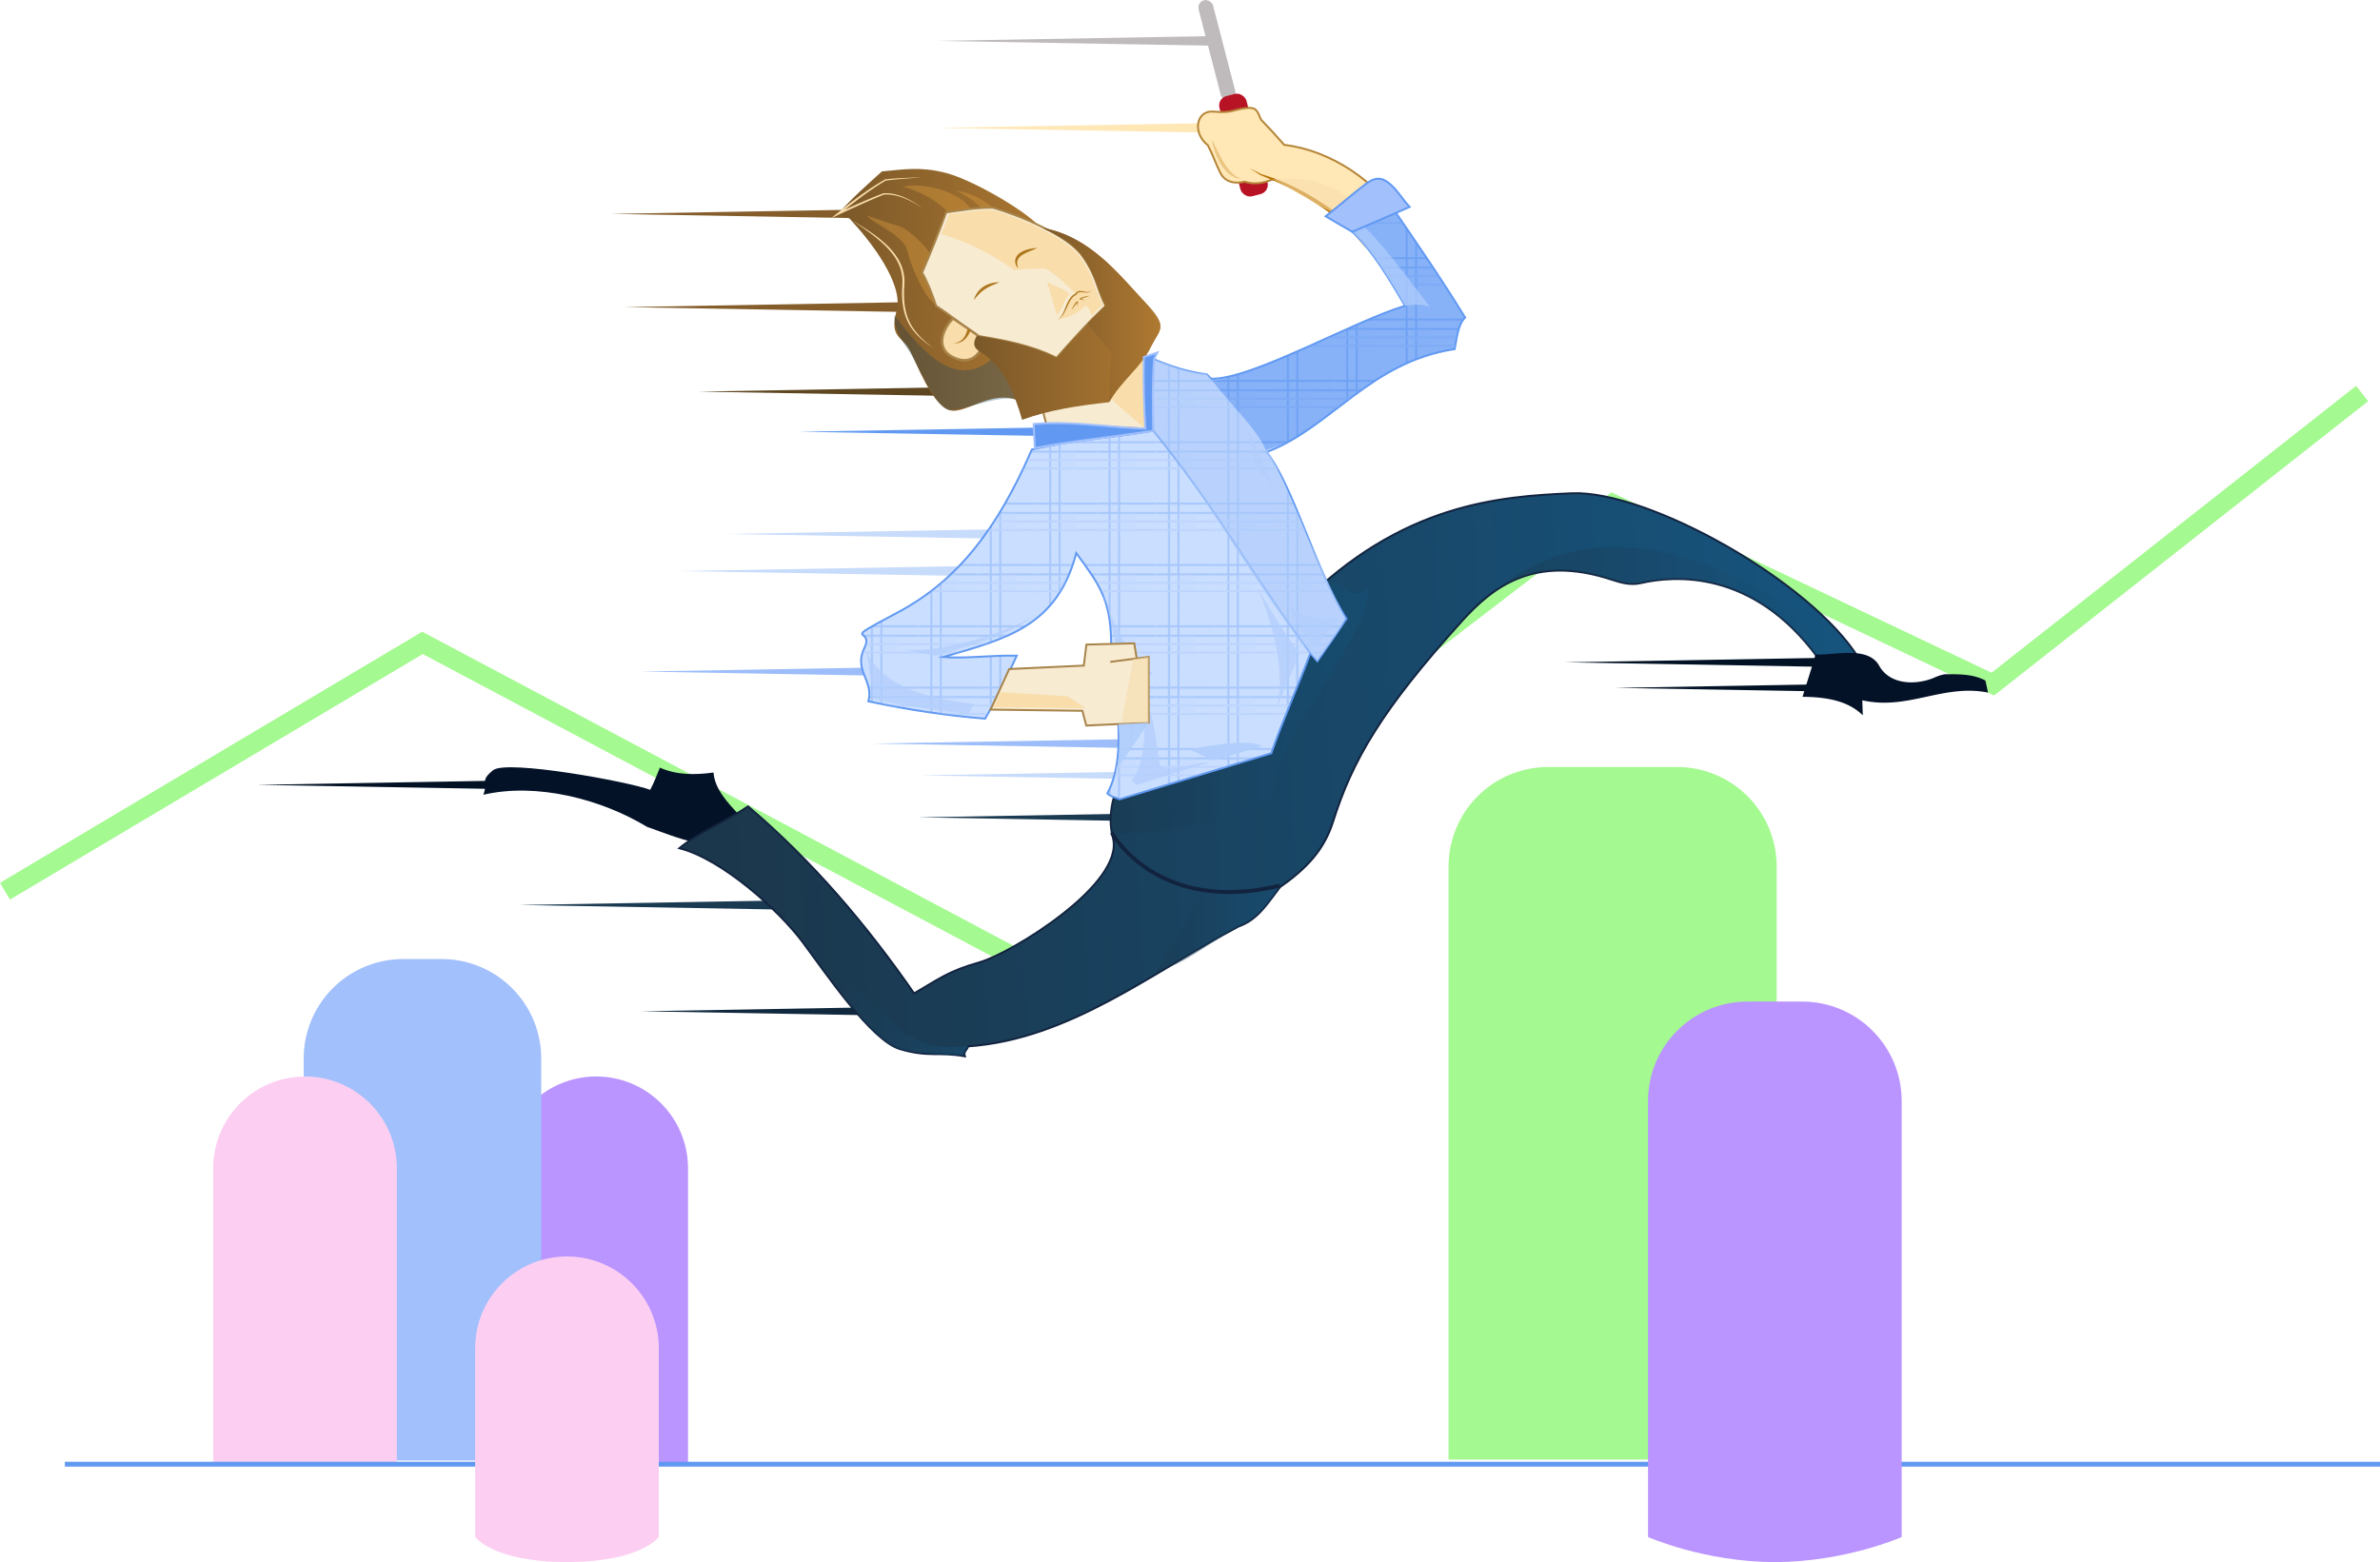 <svg xmlns="http://www.w3.org/2000/svg" xmlns:xlink="http://www.w3.org/1999/xlink" viewBox="0 0 4887.08 3208.03"><defs><style>.cls-1,.cls-2,.cls-3,.cls-49,.cls-8{fill:none;}.cls-2,.cls-39,.cls-45,.cls-54{stroke:#6199f2;}.cls-19,.cls-2,.cls-26,.cls-3,.cls-31,.cls-35,.cls-39,.cls-45,.cls-47,.cls-49,.cls-54,.cls-8{stroke-miterlimit:10;}.cls-19,.cls-2,.cls-26,.cls-3,.cls-35,.cls-39,.cls-45,.cls-47{stroke-width:4px;}.cls-3,.cls-47{stroke:#a2c0fc;}.cls-4,.cls-42,.cls-46,.cls-48{fill:#b1cefc;}.cls-4{opacity:0.31;}.cls-5{isolation:isolate;}.cls-6{fill:#bfbabb;}.cls-7{fill:#b81225;}.cls-8{stroke:#a4f990;stroke-width:40px;}.cls-9{fill:#c7dbfb;}.cls-10{fill:#845d2a;}.cls-11,.cls-35{fill:#ffe7b6;}.cls-12{fill:#021225;}.cls-13{fill:#9cbdfa;}.cls-14{fill:#11293e;}.cls-15{fill:#1a3a51;}.cls-16{fill:#5d4620;}.cls-17,.cls-44,.cls-47{fill:#6199f2;}.cls-18{fill:#041228;}.cls-19,.cls-49{stroke:#12233f;}.cls-19{fill:url(#Dégradé_sans_nom_33);}.cls-20,.cls-23,.cls-24,.cls-25{opacity:0.4;}.cls-20,.cls-23,.cls-24,.cls-25,.cls-29,.cls-38,.cls-42,.cls-43,.cls-48,.cls-55{mix-blend-mode:multiply;}.cls-21{fill:url(#Dégradé_sans_nom_33-2);}.cls-22{fill:url(#Dégradé_sans_nom_33-3);}.cls-23{fill:url(#Dégradé_sans_nom_33-4);}.cls-24{fill:url(#Dégradé_sans_nom_33-5);}.cls-25{fill:url(#Dégradé_sans_nom_33-6);}.cls-26{fill:#f7ebd2;}.cls-26,.cls-31{stroke:#a8844a;}.cls-27,.cls-31,.cls-38,.cls-55{fill:#f9ddaa;}.cls-28{fill:url(#Dégradé_sans_nom_13);}.cls-29{opacity:0.32;fill:url(#Dégradé_sans_nom_33-7);}.cls-30{fill:#d3963d;opacity:0.44;}.cls-31{stroke-width:5px;}.cls-32{fill:#ad761d;}.cls-33{fill:url(#Dégradé_sans_nom_13-2);}.cls-34{fill:url(#Dégradé_sans_nom_13-3);}.cls-35{stroke:#b58537;}.cls-36{fill:#ba7506;}.cls-37{opacity:0.29;}.cls-38{opacity:0.56;}.cls-39{fill:#cadeff;}.cls-40,.cls-44{opacity:0.63;}.cls-40,.cls-41{fill:url(#Nouveau_motif);}.cls-41{opacity:0.53;}.cls-42{opacity:0.71;}.cls-45,.cls-52,.cls-54{fill:#a2c0fc;}.cls-48{opacity:0.9;}.cls-49{stroke-width:8px;}.cls-50{fill:#a4f990;}.cls-51{fill:#ba94ff;}.cls-53{fill:#fccff2;}.cls-54{stroke-width:10px;}</style><linearGradient id="Dégradé_sans_nom_33" x1="1393.54" y1="1394.61" x2="3834.53" y2="1394.61" gradientTransform="translate(-84.14 354.88) rotate(-3.43)" gradientUnits="userSpaceOnUse"><stop offset="0" stop-color="#1b364a"/><stop offset="1" stop-color="#16547e"/></linearGradient><linearGradient id="Dégradé_sans_nom_33-2" x1="2979.93" y1="1300.09" x2="2979.94" y2="1300.09" gradientTransform="matrix(1, 0, 0, 1, 0, 0)" xlink:href="#Dégradé_sans_nom_33"/><linearGradient id="Dégradé_sans_nom_33-3" x1="3065.2" y1="1240.17" x2="3780.33" y2="1240.17" gradientTransform="matrix(1, 0, 0, 1, 0, 0)" xlink:href="#Dégradé_sans_nom_33"/><linearGradient id="Dégradé_sans_nom_33-4" x1="2366.95" y1="1912.34" x2="2627.7" y2="1912.34" gradientTransform="matrix(1, 0, 0, 1, 0, 0)" xlink:href="#Dégradé_sans_nom_33"/><linearGradient id="Dégradé_sans_nom_33-5" x1="1690.93" y1="2076.89" x2="1987.34" y2="2076.89" gradientTransform="matrix(1, 0, 0, 1, 0, 0)" xlink:href="#Dégradé_sans_nom_33"/><linearGradient id="Dégradé_sans_nom_33-6" x1="2280.61" y1="1452.87" x2="2808.58" y2="1452.87" gradientTransform="matrix(1, 0, 0, 1, 0, 0)" xlink:href="#Dégradé_sans_nom_33"/><linearGradient id="Dégradé_sans_nom_13" x1="1720.85" y1="595.26" x2="2174.47" y2="595.26" gradientUnits="userSpaceOnUse"><stop offset="0" stop-color="#7b5829"/><stop offset="1" stop-color="#af7931"/></linearGradient><linearGradient id="Dégradé_sans_nom_33-7" x1="1836.55" y1="744.82" x2="2125.97" y2="744.82" gradientTransform="matrix(1, 0, 0, 1, 0, 0)" xlink:href="#Dégradé_sans_nom_33"/><linearGradient id="Dégradé_sans_nom_13-2" x1="2000.44" y1="665.12" x2="2382.73" y2="665.12" xlink:href="#Dégradé_sans_nom_13"/><linearGradient id="Dégradé_sans_nom_13-3" x1="2140.56" y1="647.09" x2="2382.72" y2="647.09" xlink:href="#Dégradé_sans_nom_13"/><pattern id="Nouveau_motif" data-name="Nouveau motif" width="121.27" height="125.81" patternTransform="translate(-431.06)" patternUnits="userSpaceOnUse" viewBox="0 0 121.27 125.81"><rect class="cls-1" width="121.27" height="125.81"/><line class="cls-2" x1="25.51" x2="25.51" y2="125.81"/><line class="cls-2" x1="44.91" x2="44.91" y2="125.81"/><line class="cls-2" x1="121.27" y1="26.19" y2="26.19"/><line class="cls-2" x1="121.27" y1="45.59" y2="45.59"/><line class="cls-3" y1="62.9" x2="121.27" y2="62.9"/><line class="cls-3" y1="80.22" x2="121.27" y2="80.22"/><rect class="cls-4" x="44.91" y="45.59" width="33.73" height="33.73"/></pattern></defs><title>human-speedAndGraphic</title><g class="cls-5"><g id="Calque_2" data-name="Calque 2"><g id="Calque_2-2" data-name="Calque 2"><rect class="cls-6" x="2483.46" y="-2.9" width="30.75" height="212.08" rx="15.38" ry="15.38" transform="translate(54.17 630.78) rotate(-14.54)"/><rect class="cls-7" x="2519.85" y="188.52" width="57.28" height="212.08" rx="19.74" ry="19.74" transform="matrix(0.97, -0.25, 0.25, 0.97, 7.69, 649.38)"/><polyline class="cls-8" points="10.22 1830.24 867.5 1320.28 2090.55 1970.03 3311.36 1034.31 4092.08 1404.98 4850.4 808.15"/><polygon class="cls-9" points="1396.17 1172.78 1969.75 1162.78 1969.75 1182.78 1396.17 1172.78"/><polygon class="cls-9" points="1492.85 1096.6 2066.42 1086.6 2066.42 1106.6 1492.85 1096.6"/><polygon class="cls-9" points="1888.5 1592.42 2462.08 1582.42 2462.08 1602.42 1888.5 1592.42"/><polygon class="cls-10" points="1254.21 439.27 1827.79 429.27 1827.79 449.27 1254.21 439.27"/><polygon class="cls-11" points="1923.79 262.59 2497.37 252.59 2497.37 272.59 1923.79 262.59"/><polygon class="cls-6" points="1923.79 83.97 2497.37 73.97 2497.37 93.97 1923.79 83.97"/><polygon class="cls-12" points="527.79 1611.83 1101.37 1601.83 1101.37 1621.83 527.79 1611.83"/><polygon class="cls-12" points="3317.07 1412.67 3890.64 1402.67 3890.64 1422.67 3317.07 1412.67"/><polygon class="cls-12" points="3213.41 1360.22 3786.98 1350.22 3786.98 1370.22 3213.41 1360.22"/><polygon class="cls-13" points="1315.76 1379.18 1889.33 1369.18 1889.33 1389.18 1315.76 1379.18"/><polygon class="cls-13" points="1792.7 1527.08 2366.27 1517.08 2366.27 1537.08 1792.7 1527.08"/><polygon class="cls-14" points="1315.76 2076.89 1889.33 2066.89 1889.33 2086.89 1315.76 2076.89"/><polygon class="cls-15" points="1066.37 1858.59 1639.94 1848.59 1639.94 1868.59 1066.37 1858.59"/><polygon class="cls-15" points="1885.46 1678.59 2459.04 1668.59 2459.04 1688.59 1885.46 1678.59"/><polygon class="cls-10" points="1282.41 630.68 1855.98 620.68 1855.98 640.68 1282.41 630.68"/><polygon class="cls-16" points="1434.06 804.24 2007.64 794.24 2007.64 814.24 1434.06 804.24"/><polygon class="cls-17" points="1639.94 886.65 2213.52 876.65 2213.52 896.65 1639.94 886.65"/><path class="cls-18" d="M1515.86,1671.83c-21.55-23.49-48.56-51.82-50.65-85.34-37.25,5.14-75.28,5.57-110.24-10-6.46,15.36-11.65,30.49-19.87,45.55-43.35-16.52-294.56-62.71-322.59-40.26s-9.82,24.36-20,50.4c109.52-25.38,241.55,8.77,336,65.87,32.46,11.57,64.57,24.52,98.33,32.08C1455.61,1709.23,1484.94,1689.33,1515.86,1671.83Z"/><path class="cls-19" d="M2737.25,1687.64c39.62-125.82,99.45-229.52,265-412.45,61.82-68.31,147.24-137.92,308.23-84.39,19.23,6.4,38.86,11.37,58.59,6.76,67-15.63,230.11-29.45,363.69,153.28,34.46,3.36,70.21,13.44,84.22,1.49-97.29-158-432.91-345.9-589.36-339.29-149.35,6.31-350.11,21.35-556.61,228.76-77.76,78.09-148.1,176.52-239.22,222.55s-171.57,161.75-146.58,256.13-207.88,236.88-273.53,255.66-82.17,33.63-134.67,64c-97.58-140.88-209.52-272.73-340.92-384-45.77,30.86-98.59,51.07-141.13,85.82,87.19,22,204,127.12,252.69,192.27s141.24,202.83,200.51,220.33,78.61,4.9,133,14.76c-3.51-9.69,5-12.93,6.75-20.36,208.37-14.57,377.59-152.08,555.49-246.3,39.37-13.77,59-47,84.84-80.64C2680.28,1785.51,2718.43,1747.4,2737.25,1687.64Z"/><g class="cls-20"><polygon class="cls-21" points="2979.93 1300.09 2979.93 1300.09 2979.94 1300.08 2979.93 1300.09"/><path class="cls-22" d="M3594.05,1199.59c-270-137.78-430.83-62.32-528.85,17.47,56.51-40.74,132.28-63.83,245.29-26.26,19.22,6.4,38.85,11.37,58.58,6.76,67-15.63,230.11-29.45,363.69,153.28,16.39,1.6,33.07,4.71,47.57,6.26C3743.56,1313.25,3693.76,1250.48,3594.05,1199.59Z"/></g><path class="cls-18" d="M3728,1344c-8,28.61-17.94,58-26.66,87,43.33.51,91.55,6.06,123.76,38.12-.35-10.31-.81-20.6-1-30.91,93.9,21.17,165.87-34.16,258-15.85-1-5.62-2.32-11.19-3.51-16.78-.6-2.79-1.17-5.56-1.84-8-25.33-13.54-54.63-13-83-12.9a87.9,87.9,0,0,0-20.5,6.34c-34.44,15.48-91.18,17.9-114.51-23.78S3766.69,1346.39,3728,1344Z"/><path class="cls-23" d="M2373.82,1995.09c64.71-16.4,111.91-62.25,169.4-92,38.76-15.86,63.83-48.64,84.48-84.16-32.31,11.18-128.39,29-153.22,1.94C2453,1871.19,2406.25,1944,2380.82,1984S2372.42,1997.06,2373.82,1995.09Z"/><path class="cls-18" d="M1995.42,2148.49l-7.5.54C1990.43,2148.89,1992.93,2148.72,1995.42,2148.49Z"/><path class="cls-24" d="M1798.81,2066.66c-34-34.82-70.17-55.19-107.88-81,25.71,44.52,113.38,162,159.12,170.36,51.27,9.4,81.23,9.43,129.62,12.1-.71-7.82,6.43-12.22,7.67-19.64C1892.51,2158.25,1860.77,2130.05,1798.81,2066.66Z"/><path class="cls-25" d="M2431.79,1464.35c-87.79,44.36-165.66,153.39-148.89,245.7,75.65,7.43,257.83-16,332.75-76.84-12.83-104,201.42-322.45,192.67-426.33-22.06,23.33-42.72,6.68-65-12.53-27.3,16.83-52,33.2-72.32,47.45C2580.79,1305.09,2522.91,1418.32,2431.79,1464.35Z"/><path class="cls-26" d="M2120.1,793.41c14,25.94,21.39,49,28.31,77.22,67.91-.91,135.52,7.73,203.35,9.47-2.73-49-4.32-97.86-3-146.87-19.77-26.45-36.47-55.07-53.52-83.33C2229,692.48,2174.4,736.27,2120.1,793.41Z"/><path class="cls-27" d="M2315.91,683.54c-21.48,35.79-44.09,70.55-63.83,107.39q47.82,46.91,99.68,89.17c-2.73-49-4.32-97.86-3-146.87C2336.83,717.23,2326.3,700.57,2315.91,683.54Z"/><path class="cls-28" d="M2134.14,464.38c-37.32-37.86-141.06-96.22-192.3-109.36s-84.31-7.24-130.87-3c-31.63,28.48-61.62,55-90.12,87.24,8.62,5.95,21.27,3.84,27.88,14.44,38.53,41.37,107.72,130,92.26,184.86s12,52.1,27.14,80.93,45.47,111.06,81.1,122.7,95.14-54.39,158.93-10S2206.14,586.34,2134.14,464.38Z"/><path class="cls-29" d="M1866.8,721.42c15,20.16,52.69,114.6,80.33,120.22s121.92-40.81,148-16.09c11.45,10.86,27.56-125.76,30.84-131.82-11.78-10.08-22.39-17.35-34.32-25.17-88.39,148.73-166,99-254.82-21C1834.12,669.62,1851.74,701.26,1866.8,721.42Z"/><path class="cls-30" d="M1962.44,457.13c-20.88-37.72-69.45-63.57-108.07-73.45,42.74-11.11,133.61,13.21,143,57.36C2006.48,483.84,1977.09,457.92,1962.44,457.13Z"/><path class="cls-30" d="M1962.74,391.4c23.71,11.06,59.31,31.86,61.83,59.62s12.57-22.07,13.8-25.11C2016.25,408,1990.81,395,1962.74,391.4Z"/><path class="cls-30" d="M1781.53,445c22.83,20,74.88,39.88,81.88,71.31s36.7,97.83,58.2,109.38.72-66.13-4-89.1-54.41-68.82-74.07-73.15S1774.14,438.58,1781.53,445Z"/><path class="cls-26" d="M2003.32,689.1c-25.81-21.69-52.92-42.56-81.11-61-8-23.66-16.3-46.44-28.68-68.24C1911,519,1927.82,478,1942.92,436.19c32.39-4.31,62-10.24,96.41-9.55,55.72,16.48,153,56.12,183.48,99.43s27.29,62.11,47.47,102.45c-36.65,33.91-67.66,69.34-100.86,106.35C2117.42,708.74,2060.37,698.33,2003.32,689.1Z"/><path class="cls-27" d="M2229.9,626.8c-16.25-19.84-54.48-59.79-82.81-75.1-22.71-1.11-42.7,1.47-64.29,2.74C2036.49,522.29,1987,496.1,1932.36,481c5.6-13.71,11.82-26.95,16.79-40.95,30.36-4,58.15-9,90.46-8.2,54.33,15.89,149.32,55.23,179,97.3s25,58.62,45.83,97.91c-9,5.65-15.44,13-22,20.89C2231.84,633.66,2246.15,646.64,2229.9,626.8Z"/><path class="cls-31" d="M2021.9,699.3c-9.77,31.33-30.57,51.52-65.52,34s-22.62-55.35.51-79.35C1978.63,668.49,2000.5,683.27,2021.9,699.3Z"/><path class="cls-32" d="M1957.75,705.79a42.93,42.93,0,0,0,11-3.6,29,29,0,0,0,8.85-6.8,36,36,0,0,0,5.74-9.42,70.79,70.79,0,0,0,3.48-10.67l6.65,2.2a76.4,76.4,0,0,1-5.49,10.92,40.44,40.44,0,0,1-7.93,9.47,31.44,31.44,0,0,1-10.63,5.91A43.07,43.07,0,0,1,1957.75,705.79Z"/><path class="cls-33" d="M2350,619.51c-51.1-54.28-111.76-134.68-209.45-151.45,27.3,12.43,64.91,31.69,84.8,61.48s30.38,65.58,44.34,98.3c-35.3,35.53-67.53,69.49-100.24,107.08-51.2-26-107.5-36.33-163.67-45.38-8,13.88-8,24.26,6.44,32.74,48.84,28.76,71.74,88.26,86.63,139.9,57.07-20.83,117.5-29.42,178.63-36.17,21.78-40.82,65.27-72,84.84-112.06S2401.11,673.79,2350,619.51Z"/><path class="cls-32" d="M1999.76,616.24a43.54,43.54,0,0,1,7.17-15.44,48.07,48.07,0,0,1,12.54-12,54.59,54.59,0,0,1,15.73-7,55.89,55.89,0,0,1,16.85-1.94c-5.23,2.21-10.35,4.15-15.27,6.39a102.41,102.41,0,0,0-14,7.56,77.24,77.24,0,0,0-12.24,10A137,137,0,0,0,1999.76,616.24Z"/><path class="cls-32" d="M2090.55,551.42a27.7,27.7,0,0,1-4.62-7.73,19.55,19.55,0,0,1-1.24-9.42,19.15,19.15,0,0,1,3.78-9.13,28.23,28.23,0,0,1,7.07-6.46,54.82,54.82,0,0,1,16.73-6.93,89.22,89.22,0,0,1,17.51-2.46c-5.31,2.67-10.77,4.72-16,6.94a93.79,93.79,0,0,0-14.9,7.46c-4.5,2.92-8.18,6.62-9.54,11.46a20,20,0,0,0-.53,7.84A56.88,56.88,0,0,0,2090.55,551.42Z"/><path class="cls-32" d="M2172.47,656.05c4.58-3.09,7.52-7.53,9.92-12.2s4.31-9.68,6.39-14.69a94.05,94.05,0,0,1,7.38-15,35.9,35.9,0,0,1,5.6-6.81,22.73,22.73,0,0,1,7.84-4.83l-1.64,1.71a9.62,9.62,0,0,1,3.45-4.72,10.53,10.53,0,0,1,5.24-1.8,20.93,20.93,0,0,1,4.78.14c1.51.18,3,.45,4.38.72s2.8.56,4.18.77a21.7,21.7,0,0,0,4.06.35,8.08,8.08,0,0,0,3.78-.91,7.05,7.05,0,0,0,2.73-3.06,6.81,6.81,0,0,1-2,4,8.74,8.74,0,0,1-4.21,2.12,34.59,34.59,0,0,1-9,.44,36.72,36.72,0,0,0-8.07.19,6.14,6.14,0,0,0-2.75,1.19,4.71,4.71,0,0,0-1.36,2.31l-.37,1.17-1.27.54c-4.25,1.81-7.61,5.46-10.37,9.74a142.38,142.38,0,0,0-7.51,13.94,101.36,101.36,0,0,1-8.25,14.35,35.82,35.82,0,0,1-5.69,6.24A20.24,20.24,0,0,1,2172.47,656.05Z"/><path class="cls-27" d="M2149.92,578.22c19.9,13.82,29.65,9.53,46.49,26.9-11.72,6.78-15,34.35-26.51,41.5Q2160.27,612.33,2149.92,578.22Z"/><path class="cls-34" d="M2362.35,714c19.46-40.16,38.8-40.15-12.33-94.45s-111.74-134.67-209.46-151.45c27.33,12.42,64.9,31.7,84.82,61.48s30.29,65.65,44.41,98.24c-12.61,12.65-24.73,24.2-37,36.58,17.15,20.34,34,40.92,50,62-2.19,33.39-6,65.64-5,99.74C2298.93,785.05,2342.89,754.11,2362.35,714Z"/><path class="cls-27" d="M1892.5,364.1l-37,3c-6.15.52-12.3,1.1-18.45,1.67s-12.28,1.25-18.4,2l.53-.17q-12.9,7.65-25.32,16.06t-24.51,17.31q-12.06,8.93-23.89,18.18c-7.89,6.16-15.7,12.43-23.51,18.71l-2.09-3.36c15.48-7.1,31-14.23,46.59-21q11.71-5.1,23.52-10t23.76-9.49l.22-.09h.21a81.06,81.06,0,0,1,21.66,1.68,109.14,109.14,0,0,1,20.59,6.54,155.44,155.44,0,0,1,19.11,9.87A187.64,187.64,0,0,1,1893.27,427c-5.9-4-12-7.82-18.19-11.28a154.67,154.67,0,0,0-19.3-9.05,113,113,0,0,0-20.38-5.81,82.19,82.19,0,0,0-21-1.14l.44-.1c-7.88,3.21-15.7,6.54-23.51,9.91s-15.59,6.79-23.35,10.28q-23.27,10.49-46.42,21.26L1706.7,448l12.79-10.28q11.71-9.44,23.62-18.68T1767.23,401c8.16-5.86,16.41-11.61,24.86-17.07s17-10.71,25.79-15.65l.26-.15.27,0q18.49-1.72,37-2.54l18.53-.79C1880.14,364.48,1886.32,364.31,1892.5,364.1Z"/><path class="cls-27" d="M1915.4,714l-8.49-5.83c-2.72-2.09-5.47-4.15-8.18-6.27l-4-3.32-2-1.67-1-.83-.94-.89-3.76-3.55-1.88-1.78-1.77-1.89c-9.47-10-17.51-21.68-22.58-34.67s-7.52-26.86-8.28-40.68c-.08-1.73-.21-3.46-.26-5.19l0-5.19,0-5.19c.06-1.73.18-3.45.26-5.18.36-7,.91-13.59.33-20.3a83.6,83.6,0,0,0-3.82-19.68,94.1,94.1,0,0,0-8.26-18.35c-6.75-11.68-15.78-22-25.59-31.39a311.49,311.49,0,0,0-31.69-25.92c-5.51-4.05-11.12-8-16.76-11.9l-8.48-5.82-8.45-5.87,8.78,5.36,8.74,5.45c5.81,3.65,11.59,7.35,17.3,11.18a282.8,282.8,0,0,1,32.69,25.24c10.22,9.28,19.54,19.77,26.73,31.76A90.74,90.74,0,0,1,1857,571.3c.57,7,0,14.1-.42,20.8-.09,1.7-.21,3.4-.28,5.1l0,5.09,0,5.1.21,5.08a130.36,130.36,0,0,0,7.41,39.74,19.79,19.79,0,0,0,.93,2.35l1,2.33,1,2.33a21.8,21.8,0,0,0,1.07,2.3l2.38,4.48c.4.74.78,1.5,1.19,2.24l1.37,2.14,2.72,4.3c.94,1.41,2,2.73,3,4.1l1.52,2a20.39,20.39,0,0,0,1.59,2l3.33,3.87,1.66,1.94,1.78,1.84,3.56,3.67.9.92.94.87,1.88,1.73,3.78,3.47c2.59,2.23,5.25,4.39,7.87,6.6Z"/><path class="cls-35" d="M2877.51,456.35c-49.7-84-144.3-147.13-240.65-159-15.33-17.67-31.46-35-47.59-51.76-7.71-17.39-8.41-26.8-33-23.4s-28.52,10.52-64.16,7-44.65,43.49-12,69c9.79,18.27,15.65,36.59,25.49,56.34s29.56,23.51,50.36,18.61c20.23,6.69,39.28,2.69,58.44-5.21,69.9,28.05,144.85,77,190.92,136.6C2831.73,492.67,2856,475.71,2877.51,456.35Z"/><path class="cls-36" d="M2805.3,504.5a477.41,477.41,0,0,0-42.21-41.37,570.71,570.71,0,0,0-46.55-36.05c-16.11-11.24-32.77-21.68-49.81-31.53s-34.55-18.92-52.35-27.65a371.07,371.07,0,0,1,54.95,22.84,423.33,423.33,0,0,1,51.21,30.6,378.71,378.71,0,0,1,46.22,37.77A273.87,273.87,0,0,1,2805.3,504.5Z"/><path class="cls-36" d="M2803.09,503.55a211.8,211.8,0,0,0-23.81-26.82c-8.56-8.32-17.64-16.08-27-23.51s-18.92-14.54-28.76-21.3-19.78-13.38-30-19.62-20.43-12.38-30.9-18.11q-7.82-4.37-15.78-8.45-4-2-8-4c-2.67-1.33-5.35-2.64-8-3.9-5.4-2.56-10.83-4.88-16.38-7.21s-11.05-4.68-16.59-7l-8.34-3.46a12.31,12.31,0,0,1-2.19-1.13l-1.89-1.26-3.76-2.42c-5.07-3.19-10.26-6.22-15.39-9.37,5.49,2.46,11,5,16.35,7.68,1.34.68,2.69,1.36,4,2.1l2,1.09a10.59,10.59,0,0,0,1.88.78l8.56,2.77q8.55,2.9,17,5.92c5.66,2,11.35,4.18,16.93,6.49,11.2,4.6,22,10,32.77,15.52s21.13,11.7,31.43,18,20.32,13.07,30.1,20.17,19.32,14.53,28.42,22.51c4.56,4,9.05,8,13.38,12.24,2.13,2.16,4.33,4.23,6.39,6.45l3.14,3.27c1,1.11,2,2.23,3.05,3.36A165.76,165.76,0,0,1,2803.09,503.55Z"/><g class="cls-37"><path class="cls-36" d="M2488.86,286.55c3.95,7.91,7.54,15.81,11.36,23.55s7.74,15.36,12.14,22.62a116.58,116.58,0,0,0,15,20.23c5.78,6,12.61,11.08,21,13.81a32.39,32.39,0,0,1-13.14-2.64,47.46,47.46,0,0,1-11.62-7.11,80.45,80.45,0,0,1-17.29-20.67,128.73,128.73,0,0,1-11.22-24.12A132,132,0,0,1,2488.86,286.55Z"/></g><g class="cls-37"><path class="cls-36" d="M2803.55,510.29c-7-8.58-13.76-17.13-20.77-25.47s-14.16-16.49-21.59-24.39-15.09-15.55-23.05-22.94-16.22-14.51-24.69-21.62a152.5,152.5,0,0,1,28.24,17.41,205.21,205.21,0,0,1,24.6,22.36,220.85,220.85,0,0,1,20.85,25.86A184.13,184.13,0,0,1,2803.55,510.29Z"/></g><path class="cls-38" d="M2614.65,368.19c52.16-5.29,112.61,2.77,154.91,38.67s-6.2,40.93-40,25.75S2651,387.11,2614.65,368.19Z"/><path class="cls-39" d="M2368,884.71c126.21,151.89,215.75,336.71,337,473.25,20.14-28.93,40.4-57.78,59.88-87.17-61.93-95.43-109.32-273.4-163.89-342.32C2733.67,877.93,2812.86,743.27,2987,717c3.94-18.86,6.51-51.12,21.52-64.84-49.46-80.7-103.48-158.8-157-236.87-22.82,10.48-70.42,34.28-74.7,60.72,42.24,38.32,78.94,102.72,108.43,152C2781,658.84,2567.92,781,2486.72,777.71c-2.77-3-5.57-5.94-8.47-8.82-37.39-4.57-73.93-16.18-108.46-31C2366.08,786.69,2367.39,835.81,2368,884.71Z"/><path class="cls-40" d="M2368,884.71c126.21,151.89,215.75,336.71,337,473.25,20.14-28.93,40.4-57.78,59.88-87.17-61.93-95.43-109.32-273.4-163.89-342.32C2733.67,877.93,2812.86,743.27,2987,717c3.94-18.86,6.51-51.12,21.52-64.84-49.46-80.7-103.48-158.8-157-236.87-22.82,10.48-70.42,34.28-74.7,60.72,42.24,38.32,78.94,102.72,108.43,152C2781,658.84,2567.92,781,2486.72,777.71c-2.77-3-5.57-5.94-8.47-8.82-37.39-4.57-73.93-16.18-108.46-31C2366.08,786.69,2367.39,835.81,2368,884.71Z"/><path class="cls-39" d="M2368.68,884.38c-86.52,15.43-154.78,16.32-249.87,38.89-70.21,161.45-151.33,268.79-276,334.8s-45.81,27.36-68.09,73,19.91,66.93,8.42,109.27c83,17.61,157.16,28.71,239.72,35.6,24.35-41,44.49-85.94,65-129.29-50-1.49-102.94,6.25-151.17,2.7C2066.4,1312,2170.44,1286.6,2210,1135.94c45.11,61.77,70.34,93.42,71.57,180.58s38.83,225.54-7.74,313c8.26,7.63,16.55,7.52,24.82,12.07q155.94-47.37,311.84-94.63c24.33-70,54.72-136.83,80.43-205.88C2575.37,1187.12,2495,1038.94,2368.68,884.38Z"/><path class="cls-41" d="M2368.68,884.38c-86.52,15.43-154.78,16.32-249.87,38.89-70.21,161.45-151.33,268.79-276,334.8s-45.81,27.36-68.09,73,19.91,66.93,8.42,109.27c83,17.61,157.16,28.71,239.72,35.6,24.35-41,44.49-85.94,65-129.29-50-1.49-102.94,6.25-151.17,2.7C2066.4,1312,2170.44,1286.6,2210,1135.94c45.11,61.77,70.34,93.42,71.57,180.58s38.83,225.54-7.74,313c8.26,7.63,16.55,7.52,24.82,12.07q155.94-47.37,311.84-94.63c24.33-70,54.72-136.83,80.43-205.88C2575.37,1187.12,2495,1038.94,2368.68,884.38Z"/><path class="cls-42" d="M2477.31,767.76c-35.15-1.87-73.73-15.93-107.43-29.78-3.93,48.57-2.41,97.92-1.87,146.72,126.32,152,215.63,336.64,337.17,473.31,18.7-29.71,42.82-56.47,57.91-88.23-50.36-89.25-120.58-279.22-156.9-338.93s-84.85-108.37-116.4-148.19S2500.18,795,2477.31,767.76Z"/><g class="cls-43"><path class="cls-44" d="M2706.66,1355.7c-4.64,6.75-1.27,1.71-1.27,1.71,11.51-16.28,25.13-35.65,36.41-52.31C2733.85,1317.09,2711.91,1348.1,2706.66,1355.7Z"/><path class="cls-44" d="M2369.89,737.85h0c-1.93,22.14-2.06,44.24-2.52,66.39C2367.82,782.09,2368,760,2369.89,737.85Z"/><path class="cls-44" d="M2776.9,476.1c42,37.93,79.28,103.24,108.14,151.58-102.14,34.07-320.39,148.3-396,153.6-8.21-11.32-5.91-6.56-11.33-13.13h0C2495.64,792,2464.2,747,2489,781.28s95,103.64,110.42,143.3c9,22-.47.14,0,0,136.31-40.67,212-184.72,387.81-206.93,3.36-20.27,6.43-51.32,21.26-65.47-49.44-80.65-103.48-158.79-157-236.85C2828.77,425.85,2781.11,449.54,2776.9,476.1Z"/></g><path class="cls-42" d="M2936.71,630.68c-19.57-24.12-130.88-177.42-150.57-172.86-4.7,5.45-8.53,10.9-9.27,18.23,42.24,38.32,78.94,102.72,108.43,152C2902.39,625.5,2920.57,623.56,2936.71,630.68Z"/><path class="cls-45" d="M2722.09,444.24c27.67-21.44,56.56-47.15,83.93-67.49,20.72-15.39,35.17-11.7,52.52,5,12.05,11.61,24,30.42,36,43.25-39.21,17.23-78.45,34-117.69,51.06C2758.62,465.38,2740.25,455.19,2722.09,444.24Z"/><path class="cls-42" d="M2265.33,1224.16c15.48,39.87,52.82,131.58,89,149.82s-28,16.34-34,18.86c12.07,9.15,26.27,15,42,15.35a164.79,164.79,0,0,1-36.5,9.8c3.11,33.06,7,77.59-3.39,109.08C2320.2,1490.77,2279.6,1235.54,2265.33,1224.16Z"/><path class="cls-42" d="M2347.32,1438.48c5.23,45.88,6.92,127.5-24,165.22,3.79,2.9,7.57,5.61,11.4,8.13,48.87-14.7,97.92-31.77,146.7-45.42-14.23-5.3-93.85,26.71-99.83,3.42S2371.77,1457.41,2347.32,1438.48Z"/><path class="cls-46" d="M2592,1532.44l-101.67,29.38L2443,1538.94C2477.41,1532.58,2562.46,1516.21,2592,1532.44Z"/><path class="cls-42" d="M2620.91,1455.26c15.13-38.07,32.1-75.46,48.12-113.17-32.47-42.82-60.09-88.66-86.89-135.21C2612.09,1277.29,2641.77,1380.55,2620.91,1455.26Z"/><path class="cls-42" d="M1854.68,1333c22.4,5.47,45,10,67.7,14,75.71-24.27,137-35.93,203.85-83.92C2063.82,1300.29,1926.36,1343.83,1854.68,1333Z"/><path class="cls-47" d="M2124.85,920.2c-.89-16.48-1.46-33-2.3-49.45,76.08-6.78,153.13,6.94,229.21,9.35-2.73-49-4.32-97.86-3-146.87,9.37-2.87,18.59-6.05,27.84-9.29q-3.39,7-6.81,13.94c-3.71,48.81-2.4,97.93-1.76,146.83C2287,897.33,2205.44,905,2124.85,920.2Z"/><path class="cls-42" d="M1779.64,1337.66c33.28,77.6,146.45,100.67,219.39,107.68-3.33,6.87-6.55,13.76-9.62,20.75-66.45-6.69-129-15.5-194.11-30.57C1788.23,1403.34,1784.56,1370.22,1779.64,1337.66Z"/><path class="cls-42" d="M2635.1,1232.59a869.72,869.72,0,0,0,66.9,96.27c15.49-19.72,30.9-39.53,45.92-59.61C2706.69,1278.44,2662.73,1264,2635.1,1232.59Z"/><path class="cls-42" d="M2561.76,883.62c11.61,16.84,18.62,36.65,27.66,54.57s18.25,42.48,22.49,62.55c-10.48-19-20.73-28.51-36.14-43.33C2574.77,932.3,2568.91,907.54,2561.76,883.62Z"/><polygon class="cls-26" points="2034.06 1457.34 2222.54 1459.78 2230.52 1490.08 2358.76 1484.19 2358.59 1349.09 2279.82 1359.3 2334.11 1352.26 2329.05 1321.25 2230.82 1323.77 2225.48 1366.95 2072.35 1373.98 2034.06 1457.34"/><polygon class="cls-38" points="2327.07 1353.17 2302.64 1484.19 2358.76 1484.19 2358.59 1349.09 2327.07 1353.17"/><polygon class="cls-27" points="2229.23 1454.57 2191.89 1429.88 2054.86 1421.4 2040.75 1452.12 2229.23 1454.57"/><path class="cls-48" d="M2289.72,1585.61l69-101.42-62.3,2.86S2303.86,1554.51,2289.72,1585.61Z"/><path class="cls-49" d="M2282.9,1710.05s92.08,169.45,344.8,108.89"/><path class="cls-50" d="M3178.89,1575.24h264.95a204.33,204.33,0,0,1,204.33,204.33v1218a0,0,0,0,1,0,0H2974.55a0,0,0,0,1,0,0v-1218A204.33,204.33,0,0,1,3178.89,1575.24Z"/><path class="cls-51" d="M1035.66,2210.78h377.1a0,0,0,0,1,0,0v607.68A188.55,188.55,0,0,1,1224.21,3007h0a188.55,188.55,0,0,1-188.55-188.55V2210.78A0,0,0,0,1,1035.66,2210.78Z" transform="translate(2448.42 5217.79) rotate(-180)"/><path class="cls-52" d="M623.63,1969.61h487.74a0,0,0,0,1,0,0V2795.1A204.33,204.33,0,0,1,907,2999.43H828A204.33,204.33,0,0,1,623.63,2795.1V1969.61A0,0,0,0,1,623.63,1969.61Z" transform="translate(1735 4969.04) rotate(-180)"/><path class="cls-53" d="M437.75,2210.78h377.1a0,0,0,0,1,0,0v607.68A188.55,188.55,0,0,1,626.3,3007h0a188.55,188.55,0,0,1-188.55-188.55V2210.78A0,0,0,0,1,437.75,2210.78Z" transform="translate(1252.61 5217.79) rotate(-180)"/><line class="cls-54" x1="133.18" y1="3007.01" x2="4887.08" y2="3007.01"/><path class="cls-53" d="M975.66,3156.61s37,51.42,188.55,51.42,188.55-51.42,188.55-51.42V2768.93c0-104.13-84.42-188.55-188.55-188.55h0c-104.13,0-188.55,84.42-188.55,188.55Z"/><path class="cls-51" d="M3904.89,3156.61S3788.77,3208,3644.48,3208s-260.41-51.42-260.41-51.42V2261.27c0-112.85,91.49-204.33,204.34-204.33h112.14c112.86,0,204.34,91.48,204.34,204.33Z"/><path class="cls-55" d="M2172.47,656.05c18.21-8.49,19.34-43.78,38.11-50.93,4.11-12.36,26,3,30-9.38,0,0,5.59,17.47-16.92,37.14C2200.23,653.34,2172.47,656.05,2172.47,656.05Z"/><path class="cls-32" d="M2200.72,635.93a54,54,0,0,1,3.19-6.69,63.47,63.47,0,0,1,4-6.28,26.2,26.2,0,0,1,2.43-2.93,5.87,5.87,0,0,1,.82-.7,3,3,0,0,1,.65-.34l.27-.06a1.63,1.63,0,0,1,.38,0,1.13,1.13,0,0,1,.75.47,1.51,1.51,0,0,1,.28.89,2.74,2.74,0,0,1,0,.59l-.15.93c-.19,1.2-.4,2.4-.53,3.6a14.75,14.75,0,0,0-.14,3.64,10,10,0,0,1-.85-3.66,29.19,29.19,0,0,1,0-3.74c0-.3,0-.66,0-.9a3.22,3.22,0,0,0,0-.33c0-.08-.07-.15,0,0a.58.58,0,0,0,.38.23.26.26,0,0,0,.15,0h.05s-.07.05-.15.12a6.86,6.86,0,0,0-.54.54,33.47,33.47,0,0,0-2.18,2.8c-1.43,1.94-2.8,4-4.25,5.94S2202.32,634,2200.72,635.93Z"/><path class="cls-32" d="M2237,607.49c-2.29,1-4.6,1.8-6.92,2.59s-4.64,1.53-6.92,2.33a30.73,30.73,0,0,0-3.31,1.26,6,6,0,0,0-.68.36l-.15.11s0,0,0,0a.57.57,0,0,0,0-.14.67.67,0,0,0-.11-.43c-.14-.15-.09-.06,0,0a2.92,2.92,0,0,0,.32.11l.86.23a29.59,29.59,0,0,1,3.57,1.13,10,10,0,0,1,3.25,1.88,14.89,14.89,0,0,0-3.52-.94c-1.19-.22-2.39-.38-3.59-.54l-.94-.12a5.41,5.41,0,0,1-.57-.15,1.65,1.65,0,0,1-.78-.53,1.27,1.27,0,0,1-.23-.86,1.58,1.58,0,0,1,.11-.37,1.76,1.76,0,0,1,.14-.23,2.52,2.52,0,0,1,.51-.52,7,7,0,0,1,.91-.59,28.49,28.49,0,0,1,3.52-1.46,64.2,64.2,0,0,1,7.16-1.94A54.43,54.43,0,0,1,2237,607.49Z"/></g></g></g></svg>